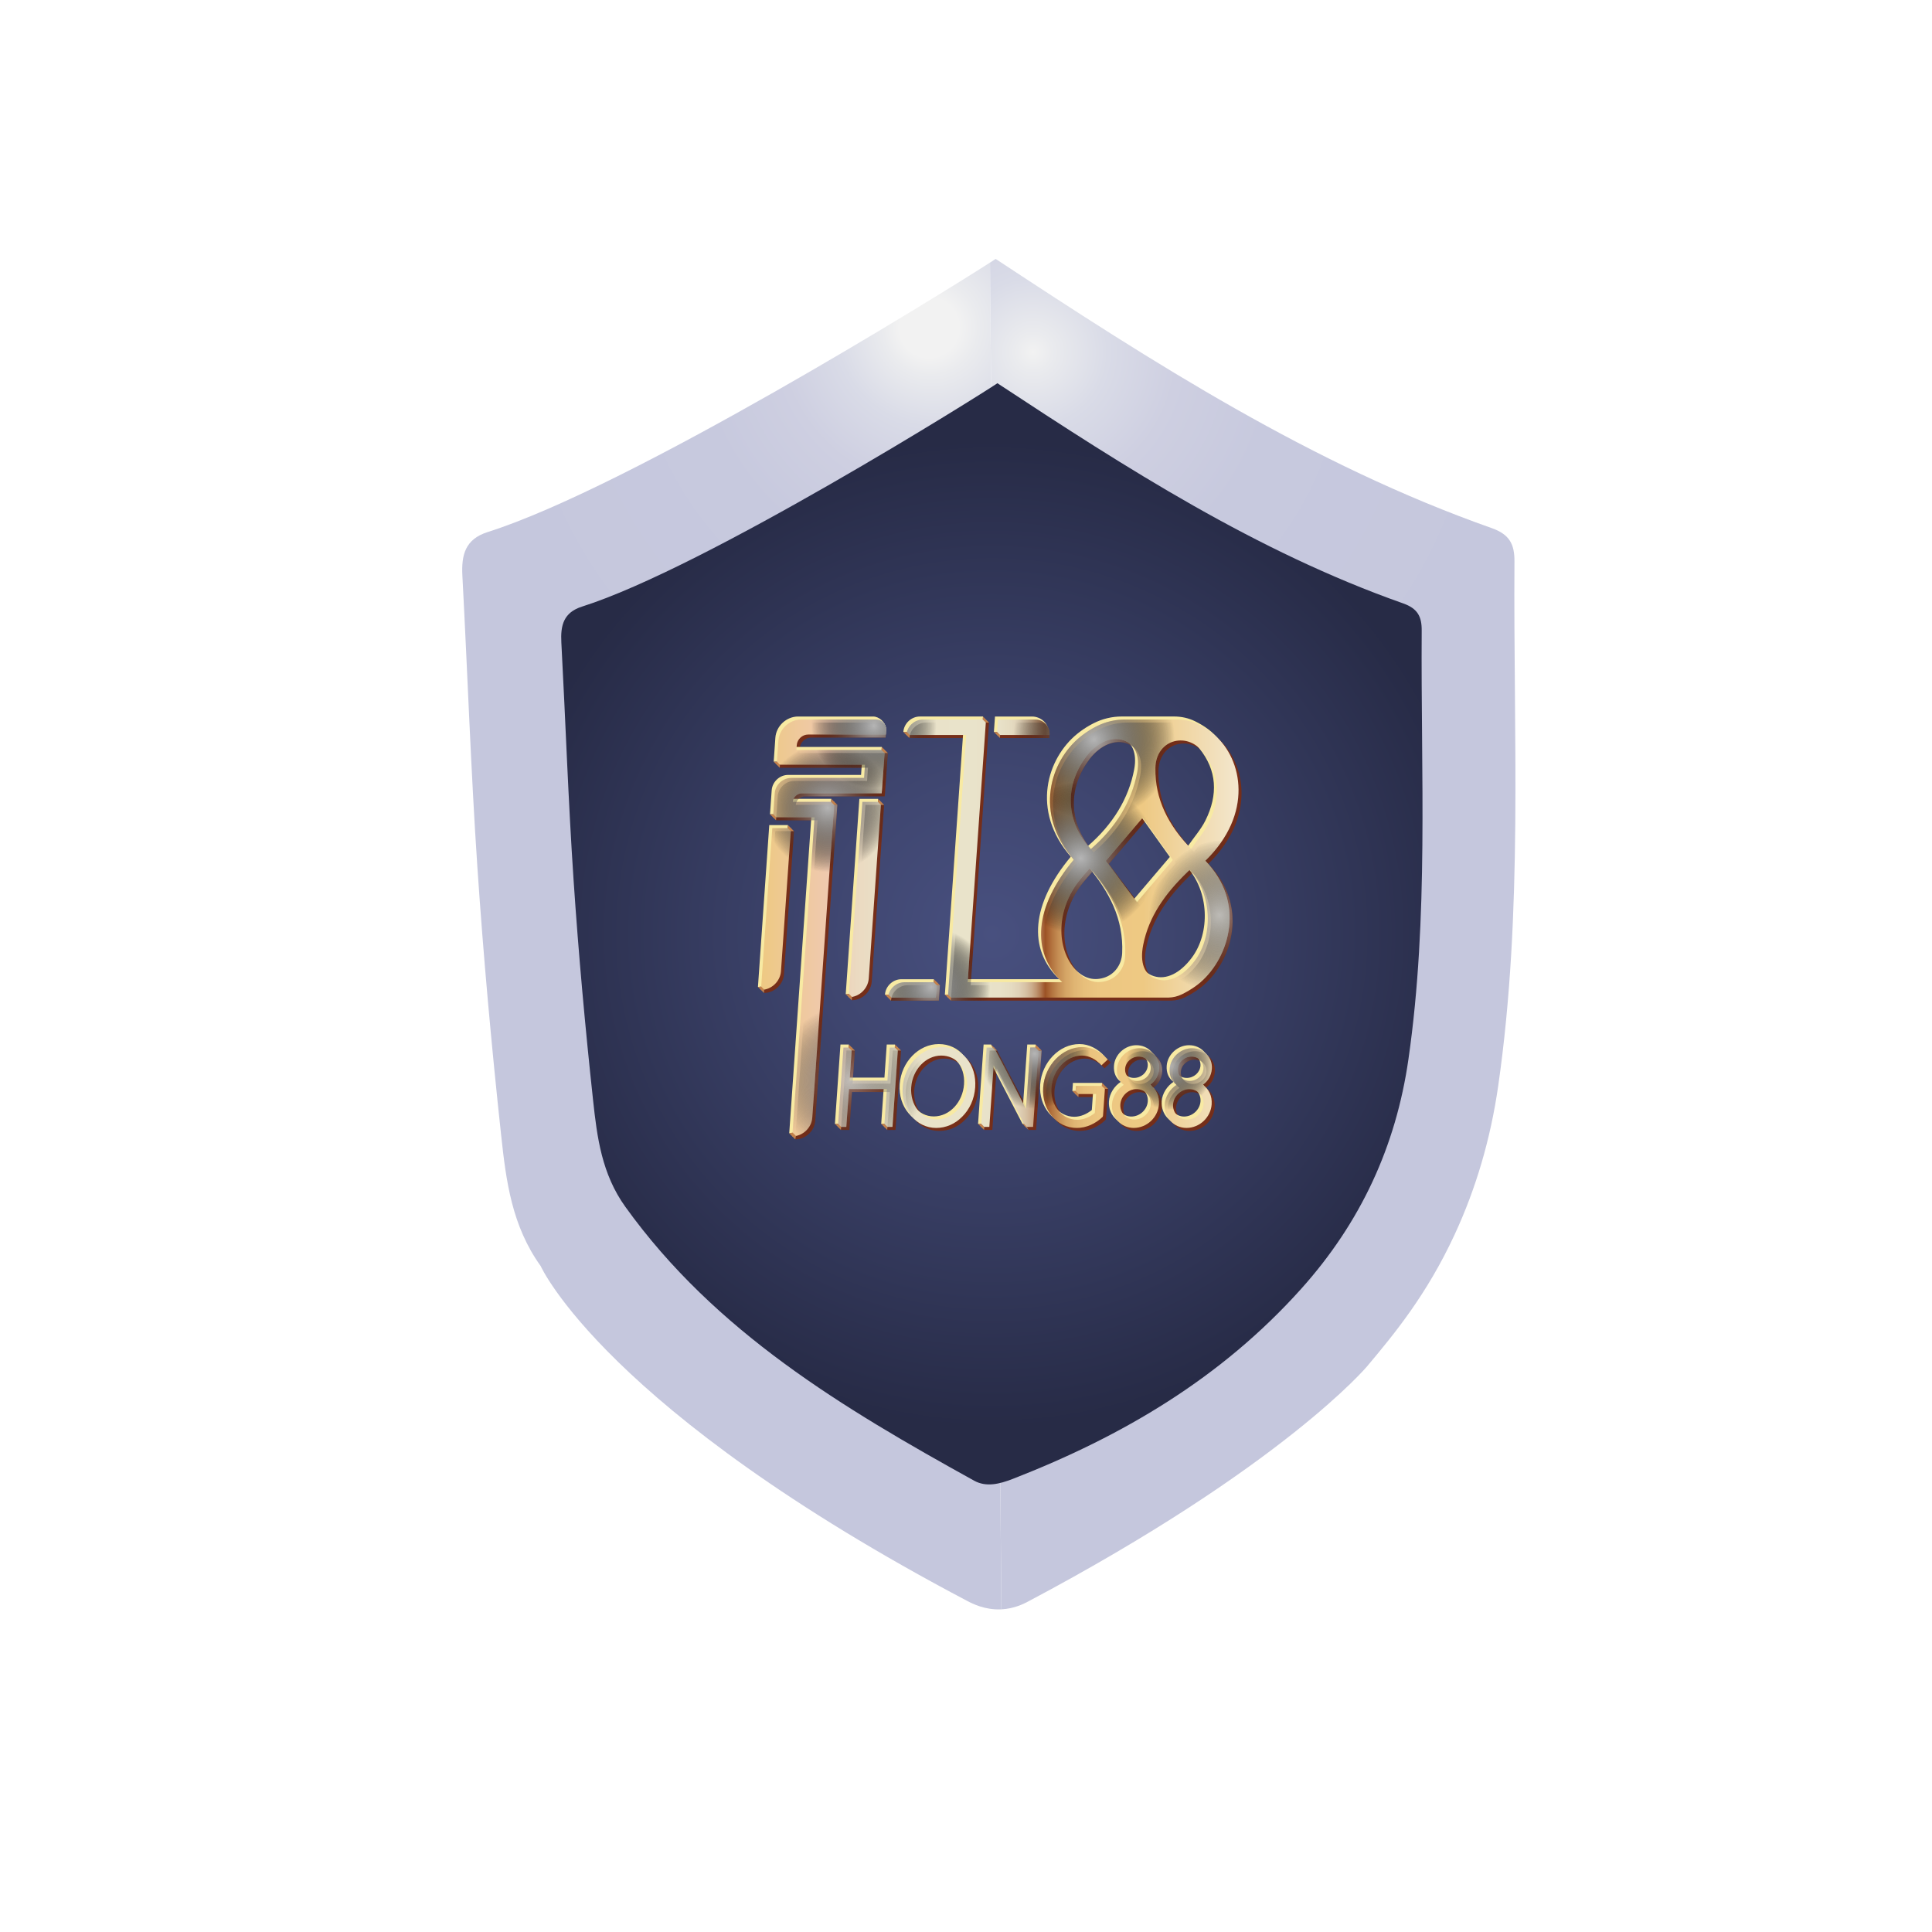 <?xml version="1.0" encoding="utf-8"?>
<!-- Generator: Adobe Illustrator 24.1.1, SVG Export Plug-In . SVG Version: 6.00 Build 0)  -->
<svg version="1.1" xmlns="http://www.w3.org/2000/svg" xmlns:xlink="http://www.w3.org/1999/xlink" x="0px" y="0px"
	 viewBox="0 0 1000 1000" style="enable-background:new 0 0 1000 1000;" xml:space="preserve">
<style type="text/css">
	.st0{fill:url(#SVGID_1_);}
	.st1{fill:url(#SVGID_2_);}
	.st2{fill:url(#SVGID_3_);}
	.st3{fill:#C4C6DC;}
	.st4{fill:#752E19;}
	.st5{fill:#F8EAA3;}
	.st6{fill:url(#SVGID_4_);}
	.st7{clip-path:url(#SVGID_6_);}
	.st8{fill:url(#SVGID_7_);}
	.st9{opacity:0.64;fill:url(#SVGID_8_);}
	.st10{fill:url(#SVGID_9_);}
	.st11{opacity:0.9;fill:url(#SVGID_10_);}
	.st12{fill:url(#SVGID_11_);}
	.st13{fill:url(#SVGID_12_);}
	.st14{fill:url(#SVGID_13_);}
	.st15{opacity:0.54;fill:url(#SVGID_14_);}
	.st16{fill:url(#SVGID_15_);}
	.st17{clip-path:url(#SVGID_17_);}
	.st18{fill:url(#SVGID_18_);}
	.st19{opacity:0.64;fill:url(#SVGID_19_);}
	.st20{fill:url(#SVGID_20_);}
	.st21{opacity:0.9;fill:url(#SVGID_21_);}
	.st22{fill:url(#SVGID_22_);}
	.st23{fill:url(#SVGID_23_);}
	.st24{fill:url(#SVGID_24_);}
	.st25{opacity:0.54;fill:url(#SVGID_25_);}
	.st26{fill:url(#SVGID_26_);}
	.st27{fill:#C3814B;}
</style>
<g id="Layer_2">
	
		<radialGradient id="SVGID_1_" cx="504.958" cy="166.153" r="265.481" fx="479.397" fy="169.799" gradientUnits="userSpaceOnUse">
		<stop  offset="0.03" style="stop-color:#F2F2F2"/>
		<stop  offset="0.034" style="stop-color:#F2F2F2"/>
		<stop  offset="0.058" style="stop-color:#F2F2F2"/>
		<stop  offset="0.093" style="stop-color:#EAEBEE"/>
		<stop  offset="0.196" style="stop-color:#D9DBE7"/>
		<stop  offset="0.323" style="stop-color:#CECFE1"/>
		<stop  offset="0.502" style="stop-color:#C7C9DE"/>
		<stop  offset="1" style="stop-color:#C5C7DD"/>
	</radialGradient>
	<path class="st0" d="M252.44,275.38c-11.72,3.71-13.68,11.91-13.11,22.64c2.68,50.31,4.38,100.68,7.77,150.94
		c3.13,46.33,7.32,92.62,12.31,138.79c2.54,23.52,5.49,46.73,20.45,67.56c0,0,33.09,74.36,220.74,173.32
		c2.9,1.53,9.24,4.7,17.4,4.37c0.1,0,0.2-0.01,0.3-0.02l-5.88-697.07C487.2,152.17,326.31,251.96,252.44,275.38z"/>
	<radialGradient id="SVGID_2_" cx="534.721" cy="182.227" r="265.175" gradientUnits="userSpaceOnUse">
		<stop  offset="0" style="stop-color:#F2F2F2"/>
		<stop  offset="0.037" style="stop-color:#EAEBEE"/>
		<stop  offset="0.146" style="stop-color:#D9DBE7"/>
		<stop  offset="0.282" style="stop-color:#CECFE1"/>
		<stop  offset="0.472" style="stop-color:#C7C9DE"/>
		<stop  offset="1" style="stop-color:#C5C7DD"/>
	</radialGradient>
	<path class="st1" d="M783.88,290.54c0.06-8.79-2.52-13.93-11.74-17.18c-92.97-32.78-175.17-85.58-256.8-139.35
		c-0.52,0.36-1.51,1.01-2.91,1.91l5.88,697.07c6.69-0.34,11.64-2.89,13.7-3.98c132.18-70.05,175.61-121.81,175.61-121.81
		c14.17-16.89,30.81-37,45.23-68.05c11.2-24.12,18.7-49.84,22.64-77.21C788.43,471.86,783.25,381.08,783.88,290.54z"/>
</g>
<g id="Layer_1">
	<radialGradient id="SVGID_3_" cx="513.378" cy="483.355" r="255.84" gradientUnits="userSpaceOnUse">
		<stop  offset="0" style="stop-color:#48507F"/>
		<stop  offset="0.331" style="stop-color:#3F4670"/>
		<stop  offset="0.968" style="stop-color:#282C48"/>
		<stop  offset="1" style="stop-color:#272B46"/>
	</radialGradient>
	<path class="st2" d="M516.26,198.36c66.76,43.97,133.98,87.15,210.01,113.96c7.54,2.66,9.65,6.87,9.6,14.05
		c-0.51,74.04,3.73,148.28-6.87,221.93c-6.46,44.91-24.63,84.36-55.5,118.79c-41.41,46.19-92.5,76.29-149.33,98.4
		c-6.72,2.61-13.66,4.4-19.96,0.91c-67.77-37.51-133.94-76.9-180.52-141.74c-12.23-17.03-14.65-36.01-16.72-55.25
		c-4.08-37.76-7.51-75.61-10.06-113.5c-2.77-41.1-4.16-82.29-6.36-123.43c-0.47-8.77,1.14-15.48,10.72-18.51
		C365.04,293.76,508.11,203.95,516.26,198.36z"/>
	<path class="st3" d="M505.1,231.2"/>
	<g>
		<g>
			<path class="st4" d="M440.86,517.71l7.07-101.11h9.68l-6.39,91.43C450.84,513.38,446.21,517.71,440.86,517.71z M460.9,560.88
				h-19.62l1.2-17.12h-4.34l-2.87,41.09h4.34l1.37-19.62h19.62l-1.37,19.62h4.28l2.87-41.09h-4.28L460.9,560.88z M537.36,374h-19.24
				l-0.56,7.99h25.62C543.49,377.57,541.77,374,537.36,374z M395.43,513.94L395.43,513.94c5.35,0,9.98-4.33,10.36-9.68l5.18-74.07
				h-9.68L395.43,513.94z M486.51,509.96h-16.81c-4.4,0-8.22,3.57-8.53,7.97h24.78L486.51,509.96z M416.63,412.19h41.28L458,411
				h0.04l1.49-21.26h-45.74l0.17-2.47c0.21-3.05,2.86-5.52,5.91-5.52l38.54-0.01l0.12-2.22c0.21-3.05-0.41-5.52-3.44-5.52h-38.86
				c-6.09,0-11.37,4.93-11.79,11.02l-0.86,12.36h45.7l-0.48,6.84h-37.73c-2.2,0-4.24,0.89-5.8,2.33c-1.54,1.46-2.57,3.44-2.73,5.64
				l-0.87,12.4h21.5l-11.55,165.14c5.35,0,9.98-4.33,10.36-9.68l10.87-155.46l0.56-7.99h-21.5
				C412.08,414.16,414.2,412.19,416.63,412.19z M628.81,554.75c-0.25,3.51-1.94,6.42-4.69,8.32c3.18,2.14,4.89,5.83,4.59,10.11
				c-0.47,6.66-6.15,12.19-13.04,12.19c-6.6,0-11.74-5.53-11.28-12.19c0.29-4.16,2.81-7.91,6.12-10.11c-2.54-1.9-3.77-4.7-3.52-8.32
				c0.41-5.83,5.68-10.64,11.57-10.64C624.74,544.11,629.22,548.92,628.81,554.75z M617.08,565.28c-4.22,0-8.04,3.57-8.34,7.91
				c-0.3,4.28,3.02,7.85,7.24,7.85c4.4,0,8.22-3.57,8.52-7.85C624.79,568.84,621.48,565.28,617.08,565.28z M618.25,548.45
				c-3.63,0-6.8,2.79-7.04,6.3c-0.25,3.51,2.53,6.3,6.16,6.3c3.69,0,6.85-2.79,7.1-6.3C624.72,551.24,621.94,548.45,618.25,548.45z
				 M506.32,564.32c-0.43,6.18-2.88,11.42-6.78,15.28c-3.65,3.69-8.31,5.77-13.43,5.77c-10.05,0-18.15-9.1-17.32-21.05
				c0.81-11.54,9.84-20.81,20.25-20.81C499.81,543.51,507.13,552.73,506.32,564.32z M498.31,552.25c-2.3-2.79-5.76-4.34-9.57-4.34
				c-7.97,0-14.9,7.25-15.54,16.41c-0.64,9.22,5.2,16.65,13.23,16.65c8.26,0,15.03-7.43,15.67-16.65
				C502.44,559.51,501.02,555.17,498.31,552.25z M601.52,554.75c-0.25,3.51-1.94,6.42-4.69,8.32c3.18,2.14,4.89,5.83,4.59,10.11
				c-0.47,6.66-6.15,12.19-13.04,12.19c-6.6,0-11.74-5.53-11.28-12.19c0.29-4.16,2.81-7.91,6.12-10.11c-2.54-1.9-3.77-4.7-3.52-8.32
				c0.41-5.83,5.68-10.64,11.57-10.64C597.45,544.11,601.93,548.92,601.52,554.75z M589.79,565.28c-4.22,0-8.04,3.57-8.34,7.91
				c-0.3,4.28,3.02,7.85,7.24,7.85c4.4,0,8.22-3.57,8.52-7.85C597.5,568.84,594.19,565.28,589.79,565.28z M590.96,548.45
				c-3.63,0-6.8,2.79-7.04,6.3c-0.25,3.51,2.53,6.3,6.16,6.3c3.69,0,6.85-2.79,7.1-6.3C597.43,551.24,594.65,548.45,590.96,548.45z
				 M625.44,447.1c20.83,21.34,12.66,49.69-2.48,62.86c-0.87,0.76-1.76,1.46-2.68,2.11c-2.17,1.54-4.48,2.92-6.9,4.11
				c-2.23,1.1-4.64,1.68-7.06,1.73c0,0,0,0.01,0,0.01h-0.23c-0.02,0-0.04,0-0.05,0h-37.83c-0.03,0-0.06,0-0.1,0h-75.94l9.51-135.94
				h-31c0.31-4.41,4.14-7.99,8.55-7.99h32.69l-9.51,135.96h48.95c-16.45-15.75-14.36-39,5.98-63.39
				c-20.91-24.11-12.09-51.03,3.29-63.56c0.44-0.36,0.88-0.7,1.34-1.05c2.23-1.69,4.64-3.18,7.18-4.47c4.57-2.33,9.58-3.5,14.57-3.5
				h27.1c3.81,0,7.51,0.83,10.84,2.46c2.46,1.2,4.77,2.6,6.89,4.2c0.55,0.42,1.09,0.86,1.62,1.31
				C644.82,394.67,650.3,422.86,625.44,447.1z M599.6,398.91c-0.34,16.35,6.68,29.73,18.46,42.03c3.2-4.6,6.73-8.62,8.97-13.1
				c6.66-13.35,6.02-26.06-3.21-37.43c-4.1-5.05-10.16-6.69-15.42-4.87C603.17,387.37,599.73,392.4,599.6,398.91z M593.02,424.82
				c-6.29,7.36-12.65,14.81-19.09,22.33c5.38,7.15,10.91,14.48,16.1,21.38c6.12-7.2,12.37-14.53,18.59-21.86
				C603.28,439.19,598,431.79,593.02,424.82z M566.03,441.17c13.18-11.33,21.33-24.86,24.15-39.86c1.58-8.42-1.02-14.5-7.11-16.59
				c-6.16-2.11-13.53,1.01-19.04,8.08c-0.33,0.43-0.62,0.87-0.94,1.31C552.43,409.07,553.48,427.05,566.03,441.17z M559.66,505
				c3.95,3.8,8.7,6.11,14.94,4.16c5.3-1.65,9.08-6.58,9.35-12.76c0.79-17.55-6.68-31.98-18.29-45.52c-2.39,2.84-4.49,5.09-6.29,7.52
				C548,473.74,548.11,493.94,559.66,505z M617.38,451.8c-0.52,0.4-1.06,0.99-1.51,1.42c-11.17,10.81-19.74,22.77-22.61,37.43
				c-1.8,9.23,0.53,15.6,6.98,17.7c6.53,2.13,13.74-1.55,19.66-9.41C629.78,485.81,628.89,464.28,617.38,451.8z M532.59,575.44
				l-16.51-31.69h-3.86l-2.87,41.09h4.28l2.23-31.87l16.5,31.87h3.92l2.87-41.09h-4.34L532.59,575.44z M561.51,547.91
				c3.75,0,7.36,1.9,10.17,5.05l3.25-3.03c-3.53-3.98-8.17-6.42-13.11-6.42c-10.41,0-19.51,9.45-20.32,20.99
				c-0.8,11.42,6.98,20.87,17.39,20.87c4.93,0,9.66-2.14,13.43-5.77l0.16-0.59l1.08-15.4h-15.1l-0.3,4.22h10.76l-0.69,9.81
				c-2.52,2.08-5.78,3.51-9.05,3.51c-8.03,0-14.04-7.55-13.4-16.65C546.43,555.23,553.48,547.91,561.51,547.91z"/>
			<path class="st5" d="M437.74,514.6l7.07-101.11h9.68l-6.39,91.43C447.73,510.26,443.09,514.6,437.74,514.6z M457.78,557.76
				h-19.62l1.2-17.12h-4.34l-2.87,41.09h4.34l1.37-19.62h19.62l-1.37,19.62h4.28l2.87-41.09h-4.28L457.78,557.76z M534.24,370.88
				H515l-0.56,7.99l28.15,0.01C542.9,374.46,538.65,370.88,534.24,370.88z M392.31,510.83L392.31,510.83
				c5.35,0,9.98-4.33,10.36-9.68l5.18-74.07h-9.68L392.31,510.83z M483.39,506.84h-16.81c-4.4,0-8.22,3.57-8.53,7.97h24.78
				L483.39,506.84z M413.52,409.07h41.28l0.08-1.19h0.04l1.49-21.26h-45.74l0.17-2.47c0.21-3.05,2.86-5.52,5.91-5.52h40.18l1.6-2.02
				c-0.33-2.77-3.52-5.74-6.56-5.74h-38.86c-6.09,0-11.37,4.93-11.79,11.02l-0.86,12.36h45.7l-0.48,6.84h-37.73
				c-2.2,0-4.24,0.89-5.8,2.33c-1.54,1.46-2.57,3.44-2.73,5.64l-0.87,12.4h21.5l-11.55,165.14c5.35,0,9.98-4.33,10.36-9.68
				l10.87-155.46l0.56-7.99h-21.5C408.97,411.05,411.08,409.07,413.52,409.07z M625.7,551.64c-0.25,3.51-1.94,6.42-4.69,8.32
				c3.18,2.14,4.89,5.83,4.59,10.11c-0.47,6.66-6.15,12.19-13.04,12.19c-6.6,0-11.74-5.53-11.28-12.19
				c0.29-4.16,2.81-7.91,6.12-10.11c-2.54-1.9-3.77-4.7-3.52-8.32c0.41-5.83,5.68-10.64,11.57-10.64
				C621.62,540.99,626.1,545.81,625.7,551.64z M613.96,562.16c-4.22,0-8.04,3.57-8.34,7.91c-0.3,4.28,3.02,7.85,7.24,7.85
				c4.4,0,8.22-3.57,8.52-7.85C621.68,565.73,618.36,562.16,613.96,562.16z M615.14,545.33c-3.63,0-6.8,2.79-7.04,6.3
				c-0.25,3.51,2.53,6.3,6.16,6.3c3.69,0,6.85-2.79,7.1-6.3C621.6,548.13,618.82,545.33,615.14,545.33z M503.21,561.21
				c-0.43,6.18-2.88,11.42-6.78,15.28c-3.65,3.69-8.31,5.77-13.43,5.77c-10.05,0-18.15-9.1-17.32-21.05
				c0.81-11.54,9.84-20.81,20.25-20.81C496.69,540.4,504.02,549.61,503.21,561.21z M495.19,549.14c-2.3-2.79-5.76-4.34-9.57-4.34
				c-7.97,0-14.9,7.25-15.54,16.41c-0.64,9.22,5.2,16.65,13.23,16.65c8.26,0,15.03-7.43,15.67-16.65
				C499.32,556.39,497.9,552.05,495.19,549.14z M598.41,551.64c-0.25,3.51-1.94,6.42-4.69,8.32c3.18,2.14,4.89,5.83,4.59,10.11
				c-0.47,6.66-6.14,12.19-13.04,12.19c-6.6,0-11.74-5.53-11.28-12.19c0.29-4.16,2.81-7.91,6.12-10.11c-2.54-1.9-3.77-4.7-3.52-8.32
				c0.41-5.83,5.68-10.64,11.57-10.64C594.33,540.99,598.81,545.81,598.41,551.64z M586.67,562.16c-4.22,0-8.04,3.57-8.34,7.91
				c-0.3,4.28,3.02,7.85,7.24,7.85c4.4,0,8.22-3.57,8.52-7.85C594.39,565.73,591.07,562.16,586.67,562.16z M587.85,545.33
				c-3.63,0-6.8,2.79-7.04,6.3c-0.25,3.51,2.53,6.3,6.16,6.3c3.69,0,6.85-2.79,7.1-6.3C594.31,548.13,591.53,545.33,587.85,545.33z
				 M622.33,443.98c20.84,21.34,12.67,49.69-2.48,62.86c-0.87,0.76-1.76,1.46-2.68,2.11c-2.17,1.54-4.48,2.92-6.9,4.11
				c-2.23,1.1-4.64,1.68-7.06,1.73c0,0,0,0.01,0,0.01h-0.23c-0.02,0-0.04,0-0.05,0h-37.83c-0.03,0-0.06,0-0.1,0h-75.94l9.51-135.94
				h-31c0.31-4.41,4.14-7.99,8.55-7.99h32.69l-9.51,135.96h48.95c-16.45-15.75-14.36-39,5.98-63.39
				c-20.91-24.11-12.09-51.03,3.29-63.56c0.44-0.36,0.88-0.7,1.34-1.05c2.23-1.69,4.64-3.18,7.18-4.47c4.57-2.33,9.58-3.5,14.57-3.5
				h27.1c3.81,0,7.51,0.83,10.84,2.46c2.46,1.2,4.77,2.6,6.89,4.2c0.55,0.42,1.09,0.86,1.62,1.31
				C641.7,391.56,647.19,419.74,622.33,443.98z M596.48,395.79c-0.34,16.35,6.68,29.73,18.46,42.03c3.2-4.6,6.73-8.62,8.97-13.1
				c6.66-13.35,6.02-26.06-3.21-37.43c-4.1-5.05-10.16-6.69-15.42-4.87C600.05,384.25,596.61,389.29,596.48,395.79z M589.9,421.7
				c-6.29,7.36-12.65,14.81-19.09,22.33c5.38,7.15,10.91,14.48,16.1,21.38c6.12-7.2,12.37-14.53,18.59-21.86
				C600.16,436.07,594.88,428.67,589.9,421.7z M562.91,438.06c13.18-11.33,21.33-24.86,24.15-39.86c1.58-8.42-1.02-14.5-7.11-16.59
				c-6.16-2.11-13.53,1.01-19.04,8.08c-0.33,0.43-0.62,0.87-0.94,1.31C549.31,405.96,550.36,423.94,562.91,438.06z M556.54,501.89
				c3.95,3.8,8.7,6.11,14.94,4.16c5.3-1.65,9.08-6.58,9.35-12.76c0.79-17.55-6.68-31.98-18.29-45.52c-2.39,2.84-4.49,5.09-6.29,7.52
				C544.88,470.63,544.99,490.82,556.54,501.89z M614.27,448.68c-0.52,0.4-1.06,0.99-1.51,1.42
				c-11.17,10.81-19.74,22.77-22.61,37.43c-1.8,9.23,0.53,15.6,6.98,17.7c6.53,2.13,13.74-1.55,19.66-9.41
				C626.66,482.7,625.77,461.17,614.27,448.68z M529.48,572.33l-16.51-31.69h-3.86l-2.87,41.09h4.28l2.23-31.87l16.5,31.87h3.92
				l2.87-41.09h-4.34L529.48,572.33z M558.4,544.8c3.75,0,7.36,1.9,10.17,5.05l3.25-3.03c-3.53-3.98-8.17-6.42-13.11-6.42
				c-10.41,0-19.51,9.45-20.32,20.99c-0.8,11.42,6.98,20.87,17.39,20.87c4.93,0,9.66-2.14,13.43-5.77l0.16-0.59l1.08-15.4h-15.1
				l-0.3,4.22h10.76l-0.69,9.81c-2.52,2.08-5.78,3.51-9.05,3.51c-8.03,0-14.04-7.55-13.4-16.65
				C543.32,552.11,550.37,544.8,558.4,544.8z"/>
			<linearGradient id="SVGID_4_" gradientUnits="userSpaceOnUse" x1="393.869" y1="480.302" x2="641.065" y2="480.302">
				<stop  offset="0" style="stop-color:#EEC983"/>
				<stop  offset="0.144" style="stop-color:#EFC9B0"/>
				<stop  offset="0.158" style="stop-color:#EECFB6"/>
				<stop  offset="0.202" style="stop-color:#EBDAC1"/>
				<stop  offset="0.264" style="stop-color:#E9E1C8"/>
				<stop  offset="0.436" style="stop-color:#E9E3CA"/>
				<stop  offset="0.501" style="stop-color:#E8E1C8"/>
				<stop  offset="0.524" style="stop-color:#E5DBC1"/>
				<stop  offset="0.541" style="stop-color:#DFD1B6"/>
				<stop  offset="0.554" style="stop-color:#D7C2A5"/>
				<stop  offset="0.566" style="stop-color:#CDAF8F"/>
				<stop  offset="0.576" style="stop-color:#C09773"/>
				<stop  offset="0.585" style="stop-color:#B17A53"/>
				<stop  offset="0.593" style="stop-color:#A05A2F"/>
				<stop  offset="0.596" style="stop-color:#9B5124"/>
				<stop  offset="0.596" style="stop-color:#9D5426"/>
				<stop  offset="0.609" style="stop-color:#B3733F"/>
				<stop  offset="0.623" style="stop-color:#C58E54"/>
				<stop  offset="0.638" style="stop-color:#D4A465"/>
				<stop  offset="0.657" style="stop-color:#E0B573"/>
				<stop  offset="0.679" style="stop-color:#E8C07C"/>
				<stop  offset="0.712" style="stop-color:#EDC782"/>
				<stop  offset="0.8" style="stop-color:#EEC983"/>
				<stop  offset="1" style="stop-color:#F3E7CE"/>
			</linearGradient>
			<path class="st6" d="M439.3,516.16l7.07-101.11h9.68l-6.39,91.43C449.28,511.82,444.65,516.16,439.3,516.16z M459.34,559.32
				h-19.62l1.2-17.12h-4.34l-2.87,41.09h4.34l1.37-19.62h19.62l-1.37,19.62h4.28l2.87-41.09h-4.28L459.34,559.32z M535.8,372.44
				h-19.24l-0.56,7.99h27.23C543.54,376.01,540.21,372.44,535.8,372.44z M393.87,512.38L393.87,512.38c5.35,0,9.98-4.33,10.36-9.68
				l5.18-74.07h-9.68L393.87,512.38z M484.95,508.4h-16.81c-4.4,0-8.22,3.57-8.53,7.97h24.78L484.95,508.4z M415.08,410.63h41.28
				l0.08-1.19h0.04l1.49-21.26h-45.74l0.17-2.47c0.21-3.05,2.86-5.52,5.91-5.52h40.18l0.16-2.24c0.21-3.05-2.08-5.52-5.11-5.52
				h-38.86c-6.09,0-11.37,4.93-11.79,11.02l-0.86,12.36h45.7l-0.48,6.84h-37.73c-2.2,0-4.24,0.89-5.8,2.33
				c-1.54,1.46-2.57,3.44-2.73,5.64l-0.87,12.4h21.5l-11.55,165.14c5.35,0,9.98-4.33,10.36-9.68l10.87-155.46l0.56-7.99h-21.5
				C410.53,412.61,412.64,410.63,415.08,410.63z M627.25,553.19c-0.25,3.51-1.94,6.42-4.69,8.32c3.18,2.14,4.89,5.83,4.59,10.11
				c-0.47,6.66-6.15,12.19-13.04,12.19c-6.6,0-11.74-5.53-11.28-12.19c0.29-4.16,2.81-7.91,6.12-10.11c-2.54-1.9-3.77-4.7-3.52-8.32
				c0.41-5.83,5.68-10.64,11.57-10.64C623.18,542.55,627.66,547.37,627.25,553.19z M615.52,563.72c-4.22,0-8.04,3.57-8.34,7.91
				c-0.3,4.28,3.02,7.85,7.24,7.85c4.4,0,8.22-3.57,8.52-7.85C623.24,567.29,619.92,563.72,615.52,563.72z M616.69,546.89
				c-3.63,0-6.8,2.79-7.04,6.3c-0.25,3.51,2.53,6.3,6.16,6.3c3.69,0,6.85-2.79,7.1-6.3C623.16,549.68,620.38,546.89,616.69,546.89z
				 M504.76,562.77c-0.43,6.18-2.88,11.42-6.78,15.28c-3.65,3.69-8.31,5.77-13.43,5.77c-10.05,0-18.15-9.1-17.32-21.05
				c0.81-11.54,9.84-20.81,20.25-20.81C498.25,541.96,505.57,551.17,504.76,562.77z M496.75,550.7c-2.3-2.79-5.76-4.34-9.57-4.34
				c-7.97,0-14.9,7.25-15.54,16.41c-0.64,9.22,5.2,16.65,13.23,16.65c8.26,0,15.03-7.43,15.67-16.65
				C500.88,557.95,499.46,553.61,496.75,550.7z M599.96,553.19c-0.25,3.51-1.94,6.42-4.69,8.32c3.18,2.14,4.89,5.83,4.59,10.11
				c-0.47,6.66-6.15,12.19-13.04,12.19c-6.6,0-11.74-5.53-11.28-12.19c0.29-4.16,2.81-7.91,6.12-10.11c-2.54-1.9-3.77-4.7-3.52-8.32
				c0.41-5.83,5.68-10.64,11.57-10.64C595.89,542.55,600.37,547.37,599.96,553.19z M588.23,563.72c-4.22,0-8.04,3.57-8.34,7.91
				c-0.3,4.28,3.02,7.85,7.24,7.85c4.4,0,8.22-3.57,8.52-7.85C595.95,567.29,592.63,563.72,588.23,563.72z M589.4,546.89
				c-3.63,0-6.8,2.79-7.04,6.3c-0.25,3.51,2.53,6.3,6.16,6.3c3.69,0,6.85-2.79,7.1-6.3C595.87,549.68,593.09,546.89,589.4,546.89z
				 M623.89,445.54c20.84,21.34,12.67,49.69-2.48,62.86c-0.87,0.76-1.76,1.46-2.68,2.11c-2.17,1.54-4.48,2.92-6.9,4.11
				c-2.23,1.1-4.64,1.68-7.06,1.73c0,0,0,0.01,0,0.01h-0.23c-0.02,0-0.04,0-0.05,0h-37.83c-0.03,0-0.06,0-0.1,0h-75.94l9.51-135.94
				h-31c0.31-4.41,4.14-7.99,8.55-7.99h32.69l-9.51,135.96h48.95c-16.45-15.75-14.36-39,5.98-63.39
				c-20.91-24.11-12.09-51.03,3.29-63.56c0.44-0.36,0.88-0.7,1.34-1.05c2.23-1.69,4.64-3.18,7.18-4.47c4.57-2.33,9.58-3.5,14.57-3.5
				h27.1c3.81,0,7.51,0.83,10.84,2.46c2.46,1.2,4.77,2.6,6.89,4.2c0.55,0.42,1.09,0.86,1.62,1.31
				C643.26,393.11,648.74,421.3,623.89,445.54z M598.04,397.35c-0.34,16.35,6.68,29.73,18.46,42.03c3.2-4.6,6.73-8.62,8.97-13.1
				c6.66-13.35,6.02-26.06-3.21-37.43c-4.1-5.05-10.16-6.69-15.42-4.87C601.61,385.81,598.17,390.84,598.04,397.35z M591.46,423.26
				c-6.29,7.36-12.65,14.81-19.09,22.33c5.38,7.15,10.91,14.48,16.1,21.38c6.12-7.2,12.37-14.53,18.59-21.86
				C601.72,437.63,596.44,430.23,591.46,423.26z M564.47,439.61c13.18-11.33,21.33-24.86,24.15-39.86
				c1.58-8.42-1.02-14.5-7.11-16.59c-6.16-2.11-13.53,1.01-19.04,8.08c-0.33,0.43-0.62,0.87-0.94,1.31
				C550.87,407.52,551.92,425.5,564.47,439.61z M558.1,503.45c3.95,3.8,8.7,6.11,14.94,4.16c5.3-1.65,9.08-6.58,9.35-12.76
				c0.79-17.55-6.68-31.98-18.29-45.52c-2.39,2.84-4.49,5.09-6.29,7.52C546.44,472.18,546.55,492.38,558.1,503.45z M615.83,450.24
				c-0.52,0.4-1.06,0.99-1.51,1.42c-11.17,10.81-19.74,22.77-22.61,37.43c-1.8,9.23,0.53,15.6,6.98,17.7
				c6.53,2.13,13.74-1.55,19.66-9.41C628.22,484.25,627.33,462.73,615.83,450.24z M531.04,573.89l-16.51-31.69h-3.86l-2.87,41.09
				h4.28l2.23-31.87l16.5,31.87h3.92l2.87-41.09h-4.34L531.04,573.89z M559.95,546.36c3.75,0,7.36,1.9,10.17,5.05l3.25-3.03
				c-3.53-3.98-8.17-6.42-13.11-6.42c-10.41,0-19.51,9.45-20.32,20.99c-0.8,11.42,6.98,20.87,17.39,20.87
				c4.93,0,9.66-2.14,13.43-5.77l0.16-0.59l1.08-15.4h-15.1l-0.3,4.22h10.76l-0.69,9.81c-2.52,2.08-5.78,3.51-9.05,3.51
				c-8.03,0-14.04-7.55-13.4-16.65C544.87,553.67,551.93,546.36,559.95,546.36z"/>
			<g>
				<defs>
					<path id="SVGID_5_" d="M439.3,516.16l7.07-101.11h9.68l-6.39,91.43C449.28,511.82,444.65,516.16,439.3,516.16z M459.34,559.32
						h-19.62l1.2-17.12h-4.34l-2.87,41.09h4.34l1.37-19.62h19.62l-1.37,19.62h4.28l2.87-41.09h-4.28L459.34,559.32z M535.8,372.44
						h-19.24l-0.56,7.99h27.23C543.54,376.01,540.21,372.44,535.8,372.44z M393.87,512.38L393.87,512.38
						c5.35,0,9.98-4.33,10.36-9.68l5.18-74.07h-9.68L393.87,512.38z M484.95,508.4h-16.81c-4.4,0-8.22,3.57-8.53,7.97h24.78
						L484.95,508.4z M415.08,410.63h41.28l0.08-1.19h0.04l1.49-21.26h-45.74l0.17-2.47c0.21-3.05,2.86-5.52,5.91-5.52h40.18
						l0.16-2.24c0.21-3.05-2.08-5.52-5.11-5.52h-38.86c-6.09,0-11.37,4.93-11.79,11.02l-0.86,12.36h45.7l-0.48,6.84h-37.73
						c-2.2,0-4.24,0.89-5.8,2.33c-1.54,1.46-2.57,3.44-2.73,5.64l-0.87,12.4h21.5l-11.55,165.14c5.35,0,9.98-4.33,10.36-9.68
						l10.87-155.46l0.56-7.99h-21.5C410.53,412.61,412.64,410.63,415.08,410.63z M627.25,553.19c-0.25,3.51-1.94,6.42-4.69,8.32
						c3.18,2.14,4.89,5.83,4.59,10.11c-0.47,6.66-6.15,12.19-13.04,12.19c-6.6,0-11.74-5.53-11.28-12.19
						c0.29-4.16,2.81-7.91,6.12-10.11c-2.54-1.9-3.77-4.7-3.52-8.32c0.41-5.83,5.68-10.64,11.57-10.64
						C623.18,542.55,627.66,547.37,627.25,553.19z M615.52,563.72c-4.22,0-8.04,3.57-8.34,7.91c-0.3,4.28,3.02,7.85,7.24,7.85
						c4.4,0,8.22-3.57,8.52-7.85C623.24,567.29,619.92,563.72,615.52,563.72z M616.69,546.89c-3.63,0-6.8,2.79-7.04,6.3
						c-0.25,3.51,2.53,6.3,6.16,6.3c3.69,0,6.85-2.79,7.1-6.3C623.16,549.68,620.38,546.89,616.69,546.89z M504.76,562.77
						c-0.43,6.18-2.88,11.42-6.78,15.28c-3.65,3.69-8.31,5.77-13.43,5.77c-10.05,0-18.15-9.1-17.32-21.05
						c0.81-11.54,9.84-20.81,20.25-20.81C498.25,541.96,505.57,551.17,504.76,562.77z M496.75,550.7c-2.3-2.79-5.76-4.34-9.57-4.34
						c-7.97,0-14.9,7.25-15.54,16.41c-0.64,9.22,5.2,16.65,13.23,16.65c8.26,0,15.03-7.43,15.67-16.65
						C500.88,557.95,499.46,553.61,496.75,550.7z M599.96,553.19c-0.25,3.51-1.94,6.42-4.69,8.32c3.18,2.14,4.89,5.83,4.59,10.11
						c-0.47,6.66-6.15,12.19-13.04,12.19c-6.6,0-11.74-5.53-11.28-12.19c0.29-4.16,2.81-7.91,6.12-10.11
						c-2.54-1.9-3.77-4.7-3.52-8.32c0.41-5.83,5.68-10.64,11.57-10.64C595.89,542.55,600.37,547.37,599.96,553.19z M588.23,563.72
						c-4.22,0-8.04,3.57-8.34,7.91c-0.3,4.28,3.02,7.85,7.24,7.85c4.4,0,8.22-3.57,8.52-7.85
						C595.95,567.29,592.63,563.72,588.23,563.72z M589.4,546.89c-3.63,0-6.8,2.79-7.04,6.3c-0.25,3.51,2.53,6.3,6.16,6.3
						c3.69,0,6.85-2.79,7.1-6.3C595.87,549.68,593.09,546.89,589.4,546.89z M623.89,445.54c20.84,21.34,12.67,49.69-2.48,62.86
						c-0.87,0.76-1.76,1.46-2.68,2.11c-2.17,1.54-4.48,2.92-6.9,4.11c-2.23,1.1-4.64,1.68-7.06,1.73c0,0,0,0.01,0,0.01h-0.23
						c-0.02,0-0.04,0-0.05,0h-37.83c-0.03,0-0.06,0-0.1,0h-75.94l9.51-135.94h-31c0.31-4.41,4.14-7.99,8.55-7.99h32.69l-9.51,135.96
						h48.95c-16.45-15.75-14.36-39,5.98-63.39c-20.91-24.11-12.09-51.03,3.29-63.56c0.44-0.36,0.88-0.7,1.34-1.05
						c2.23-1.69,4.64-3.18,7.18-4.47c4.57-2.33,9.58-3.5,14.57-3.5h27.1c3.81,0,7.51,0.83,10.84,2.46c2.46,1.2,4.77,2.6,6.89,4.2
						c0.55,0.42,1.09,0.86,1.62,1.31C643.26,393.11,648.74,421.3,623.89,445.54z M598.04,397.35c-0.34,16.35,6.68,29.73,18.46,42.03
						c3.2-4.6,6.73-8.62,8.97-13.1c6.66-13.35,6.02-26.06-3.21-37.43c-4.1-5.05-10.16-6.69-15.42-4.87
						C601.61,385.81,598.17,390.84,598.04,397.35z M591.46,423.26c-6.29,7.36-12.65,14.81-19.09,22.33
						c5.38,7.15,10.91,14.48,16.1,21.38c6.12-7.2,12.37-14.53,18.59-21.86C601.72,437.63,596.44,430.23,591.46,423.26z
						 M564.47,439.61c13.18-11.33,21.33-24.86,24.15-39.86c1.58-8.42-1.02-14.5-7.11-16.59c-6.16-2.11-13.53,1.01-19.04,8.08
						c-0.33,0.43-0.62,0.87-0.94,1.31C550.87,407.52,551.92,425.5,564.47,439.61z M558.1,503.45c3.95,3.8,8.7,6.11,14.94,4.16
						c5.3-1.65,9.08-6.58,9.35-12.76c0.79-17.55-6.68-31.98-18.29-45.52c-2.39,2.84-4.49,5.09-6.29,7.52
						C546.44,472.18,546.55,492.38,558.1,503.45z M615.83,450.24c-0.52,0.4-1.06,0.99-1.51,1.42
						c-11.17,10.81-19.74,22.77-22.61,37.43c-1.8,9.23,0.53,15.6,6.98,17.7c6.53,2.13,13.74-1.55,19.66-9.41
						C628.22,484.25,627.33,462.73,615.83,450.24z M531.04,573.89l-16.51-31.69h-3.86l-2.87,41.09h4.28l2.23-31.87l16.5,31.87h3.92
						l2.87-41.09h-4.34L531.04,573.89z M559.95,546.36c3.75,0,7.36,1.9,10.17,5.05l3.25-3.03c-3.53-3.98-8.17-6.42-13.11-6.42
						c-10.41,0-19.51,9.45-20.32,20.99c-0.8,11.42,6.98,20.87,17.39,20.87c4.93,0,9.66-2.14,13.43-5.77l0.16-0.59l1.08-15.4h-15.1
						l-0.3,4.22h10.76l-0.69,9.81c-2.52,2.08-5.78,3.51-9.05,3.51c-8.03,0-14.04-7.55-13.4-16.65
						C544.87,553.67,551.93,546.36,559.95,546.36z"/>
				</defs>
				<clipPath id="SVGID_6_">
					<use xlink:href="#SVGID_5_"  style="overflow:visible;"/>
				</clipPath>
				<g class="st7">
					<radialGradient id="SVGID_7_" cx="566.225" cy="382.715" r="41.834" gradientUnits="userSpaceOnUse">
						<stop  offset="4.878050e-03" style="stop-color:#B4B4B4"/>
						<stop  offset="0.1" style="stop-color:#A2A2A2;stop-opacity:0.904"/>
						<stop  offset="0.724" style="stop-color:#2E2E2E;stop-opacity:0.277"/>
						<stop  offset="1" style="stop-color:#000000;stop-opacity:0"/>
					</radialGradient>
					<circle class="st8" cx="566.22" cy="382.71" r="41.83"/>
					
						<radialGradient id="SVGID_8_" cx="1018.487" cy="36.715" r="64.635" gradientTransform="matrix(0.564 -0.016 -0.016 0.604 57.28 467.871)" gradientUnits="userSpaceOnUse">
						<stop  offset="4.878050e-03" style="stop-color:#B4B4B4"/>
						<stop  offset="0.1" style="stop-color:#A2A2A2;stop-opacity:0.904"/>
						<stop  offset="0.724" style="stop-color:#2E2E2E;stop-opacity:0.277"/>
						<stop  offset="1" style="stop-color:#000000;stop-opacity:0"/>
					</radialGradient>
					<path class="st9" d="M667.61,473.02c-0.56,21.55-17.34,39.48-37.47,40.04c-20.13,0.56-36-16.46-35.44-38.01
						c0.56-21.55,17.34-39.48,37.47-40.04C652.3,434.45,668.17,451.47,667.61,473.02z"/>
					<radialGradient id="SVGID_9_" cx="559.444" cy="444.224" r="39.63" gradientUnits="userSpaceOnUse">
						<stop  offset="4.878050e-03" style="stop-color:#B4B4B4"/>
						<stop  offset="0.1" style="stop-color:#A2A2A2;stop-opacity:0.904"/>
						<stop  offset="0.724" style="stop-color:#2E2E2E;stop-opacity:0.277"/>
						<stop  offset="1" style="stop-color:#000000;stop-opacity:0"/>
					</radialGradient>
					<circle class="st10" cx="559.44" cy="444.22" r="39.63"/>
					<radialGradient id="SVGID_10_" cx="428.482" cy="418.059" r="33.319" gradientUnits="userSpaceOnUse">
						<stop  offset="4.878050e-03" style="stop-color:#B4B4B4"/>
						<stop  offset="0.1" style="stop-color:#A2A2A2;stop-opacity:0.904"/>
						<stop  offset="0.724" style="stop-color:#2E2E2E;stop-opacity:0.277"/>
						<stop  offset="1" style="stop-color:#000000;stop-opacity:0"/>
					</radialGradient>
					<circle class="st11" cx="428.48" cy="418.06" r="33.32"/>
					<radialGradient id="SVGID_11_" cx="452.292" cy="375.658" r="32.388" gradientUnits="userSpaceOnUse">
						<stop  offset="4.878050e-03" style="stop-color:#B4B4B4"/>
						<stop  offset="0.1" style="stop-color:#A2A2A2;stop-opacity:0.904"/>
						<stop  offset="0.724" style="stop-color:#2E2E2E;stop-opacity:0.277"/>
						<stop  offset="1" style="stop-color:#000000;stop-opacity:0"/>
					</radialGradient>
					<circle class="st12" cx="452.29" cy="375.66" r="32.39"/>
					<radialGradient id="SVGID_12_" cx="535.529" cy="545.368" r="28.617" gradientUnits="userSpaceOnUse">
						<stop  offset="4.878050e-03" style="stop-color:#B4B4B4"/>
						<stop  offset="0.1" style="stop-color:#A2A2A2;stop-opacity:0.904"/>
						<stop  offset="0.724" style="stop-color:#2E2E2E;stop-opacity:0.277"/>
						<stop  offset="1" style="stop-color:#000000;stop-opacity:0"/>
					</radialGradient>
					<circle class="st13" cx="535.53" cy="545.37" r="28.62"/>
					<radialGradient id="SVGID_13_" cx="605.446" cy="551.571" r="22.838" gradientUnits="userSpaceOnUse">
						<stop  offset="4.878050e-03" style="stop-color:#B4B4B4"/>
						<stop  offset="0.1" style="stop-color:#A2A2A2;stop-opacity:0.904"/>
						<stop  offset="0.724" style="stop-color:#2E2E2E;stop-opacity:0.277"/>
						<stop  offset="1" style="stop-color:#000000;stop-opacity:0"/>
					</radialGradient>
					<circle class="st14" cx="605.45" cy="551.57" r="22.84"/>
					<radialGradient id="SVGID_14_" cx="439.72" cy="559.317" r="38.733" gradientUnits="userSpaceOnUse">
						<stop  offset="4.878050e-03" style="stop-color:#B4B4B4"/>
						<stop  offset="0.1" style="stop-color:#A2A2A2;stop-opacity:0.904"/>
						<stop  offset="0.724" style="stop-color:#2E2E2E;stop-opacity:0.277"/>
						<stop  offset="1" style="stop-color:#000000;stop-opacity:0"/>
					</radialGradient>
					<circle class="st15" cx="439.72" cy="559.32" r="38.73"/>
					<radialGradient id="SVGID_15_" cx="482.092" cy="510.802" r="30.428" gradientUnits="userSpaceOnUse">
						<stop  offset="4.878050e-03" style="stop-color:#B4B4B4"/>
						<stop  offset="0.1" style="stop-color:#A2A2A2;stop-opacity:0.904"/>
						<stop  offset="0.724" style="stop-color:#2E2E2E;stop-opacity:0.277"/>
						<stop  offset="1" style="stop-color:#000000;stop-opacity:0"/>
					</radialGradient>
					<circle class="st16" cx="482.09" cy="510.8" r="30.43"/>
				</g>
			</g>
			<g>
				<defs>
					<path id="SVGID_16_" d="M440.86,517.71l7.07-101.11h9.68l-6.39,91.43C450.84,513.38,446.21,517.71,440.86,517.71z
						 M460.9,560.88h-19.62l1.2-17.12h-4.34l-2.87,41.09h4.34l1.37-19.62h19.62l-1.37,19.62h4.28l2.87-41.09h-4.28L460.9,560.88z
						 M537.36,374h-19.24l-0.56,7.99h25.62C543.49,377.57,542.75,374.06,537.36,374z M395.43,513.94L395.43,513.94
						c5.35,0,9.98-4.33,10.36-9.68l5.18-74.07h-9.68L395.43,513.94z M486.51,509.96h-16.81c-4.4,0-8.22,3.57-8.53,7.97h24.78
						L486.51,509.96z M416.63,412.19h41.28L458,411h0.04l1.49-21.26h-45.74l0.17-2.47c0.21-3.05,2.86-5.52,5.91-5.52h38.54
						l0.16-2.24c0.21-3.05,0.11-5.62-3.48-5.52h-38.86c-6.09,0-11.37,4.93-11.79,11.02l-0.86,12.36h45.7l-0.48,6.84h-37.73
						c-2.2,0-4.24,0.89-5.8,2.33c-1.54,1.46-2.57,3.44-2.73,5.64l-0.87,12.4h21.5l-11.55,165.14c5.35,0,9.98-4.33,10.36-9.68
						l10.87-155.46l0.56-7.99h-21.5C412.08,414.16,414.2,412.19,416.63,412.19z M628.81,554.75c-0.25,3.51-1.94,6.42-4.69,8.32
						c3.18,2.14,4.89,5.83,4.59,10.11c-0.47,6.66-6.15,12.19-13.04,12.19c-6.6,0-11.74-5.53-11.28-12.19
						c0.29-4.16,2.81-7.91,6.12-10.11c-2.54-1.9-3.77-4.7-3.52-8.32c0.41-5.83,5.68-10.64,11.57-10.64
						C624.74,544.11,629.22,548.92,628.81,554.75z M617.08,565.28c-4.22,0-8.04,3.57-8.34,7.91c-0.3,4.28,3.02,7.85,7.24,7.85
						c4.4,0,8.22-3.57,8.52-7.85C624.79,568.84,621.48,565.28,617.08,565.28z M618.25,548.45c-3.63,0-6.8,2.79-7.04,6.3
						c-0.25,3.51,2.53,6.3,6.16,6.3c3.69,0,6.85-2.79,7.1-6.3C624.72,551.24,621.94,548.45,618.25,548.45z M506.32,564.32
						c-0.43,6.18-2.88,11.42-6.78,15.28c-3.65,3.69-8.31,5.77-13.43,5.77c-10.05,0-18.15-9.1-17.32-21.05
						c0.81-11.54,9.84-20.81,20.25-20.81C499.81,543.51,507.13,552.73,506.32,564.32z M498.31,552.25c-2.3-2.79-5.76-4.34-9.57-4.34
						c-7.97,0-14.9,7.25-15.54,16.41c-0.64,9.22,5.2,16.65,13.23,16.65c8.26,0,15.03-7.43,15.67-16.65
						C502.44,559.51,501.02,555.17,498.31,552.25z M601.52,554.75c-0.25,3.51-1.94,6.42-4.69,8.32c3.18,2.14,4.89,5.83,4.59,10.11
						c-0.47,6.66-6.15,12.19-13.04,12.19c-6.6,0-11.74-5.53-11.28-12.19c0.29-4.16,2.81-7.91,6.12-10.11
						c-2.54-1.9-3.77-4.7-3.52-8.32c0.41-5.83,5.68-10.64,11.57-10.64C597.45,544.11,601.93,548.92,601.52,554.75z M589.79,565.28
						c-4.22,0-8.04,3.57-8.34,7.91c-0.3,4.28,3.02,7.85,7.24,7.85c4.4,0,8.22-3.57,8.52-7.85
						C597.5,568.84,594.19,565.28,589.79,565.28z M590.96,548.45c-3.63,0-6.8,2.79-7.04,6.3c-0.25,3.51,2.53,6.3,6.16,6.3
						c3.69,0,6.85-2.79,7.1-6.3C597.43,551.24,594.65,548.45,590.96,548.45z M625.44,447.1c20.83,21.34,12.66,49.69-2.48,62.86
						c-0.87,0.76-1.76,1.46-2.68,2.11c-2.17,1.54-4.48,2.92-6.9,4.11c-2.23,1.1-4.64,1.68-7.06,1.73c0,0,0,0.01,0,0.01h-0.23
						c-0.02,0-0.04,0-0.05,0h-37.83c-0.03,0-0.06,0-0.1,0h-75.94l9.51-135.94h-31c0.31-4.41,4.14-7.99,8.55-7.99h32.69l-9.51,135.96
						h48.95c-16.45-15.75-14.36-39,5.98-63.39c-20.91-24.11-12.09-51.03,3.29-63.56c0.44-0.36,0.88-0.7,1.34-1.05
						c2.23-1.69,4.64-3.18,7.18-4.47c4.57-2.33,9.58-3.5,14.57-3.5h27.1c3.81,0,7.51,0.83,10.84,2.46c2.46,1.2,4.77,2.6,6.89,4.2
						c0.55,0.42,1.09,0.86,1.62,1.31C644.82,394.67,650.3,422.86,625.44,447.1z M599.6,398.91c-0.34,16.35,6.68,29.73,18.46,42.03
						c3.2-4.6,6.73-8.62,8.97-13.1c6.66-13.35,6.02-26.06-3.21-37.43c-4.1-5.05-10.16-6.69-15.42-4.87
						C603.17,387.37,599.73,392.4,599.6,398.91z M593.02,424.82c-6.29,7.36-12.65,14.81-19.09,22.33
						c5.38,7.15,10.91,14.48,16.1,21.38c6.12-7.2,12.37-14.53,18.59-21.86C603.28,439.19,598,431.79,593.02,424.82z M566.03,441.17
						c13.18-11.33,21.33-24.86,24.15-39.86c1.58-8.42-1.02-14.5-7.11-16.59c-6.16-2.11-13.53,1.01-19.04,8.08
						c-0.33,0.43-0.62,0.87-0.94,1.31C552.43,409.07,553.48,427.05,566.03,441.17z M559.66,505c3.95,3.8,8.7,6.11,14.94,4.16
						c5.3-1.65,9.08-6.58,9.35-12.76c0.79-17.55-6.68-31.98-18.29-45.52c-2.39,2.84-4.49,5.09-6.29,7.52
						C548,473.74,548.11,493.94,559.66,505z M617.38,451.8c-0.52,0.4-1.06,0.99-1.51,1.42c-11.17,10.81-19.74,22.77-22.61,37.43
						c-1.8,9.23,0.53,15.6,6.98,17.7c6.53,2.13,13.74-1.55,19.66-9.41C629.78,485.81,628.89,464.28,617.38,451.8z M532.59,575.44
						l-16.51-31.69h-3.86l-2.87,41.09h4.28l2.23-31.87l16.5,31.87h3.92l2.87-41.09h-4.34L532.59,575.44z M561.51,547.91
						c3.75,0,7.36,1.9,10.17,5.05l3.25-3.03c-3.53-3.98-8.17-6.42-13.11-6.42c-10.41,0-19.51,9.45-20.32,20.99
						c-0.8,11.42,6.98,20.87,17.39,20.87c4.93,0,9.66-2.14,13.43-5.77l0.16-0.59l1.08-15.4h-15.1l-0.3,4.22h10.76l-0.69,9.81
						c-2.52,2.08-5.78,3.51-9.05,3.51c-8.03,0-14.04-7.55-13.4-16.65C546.43,555.23,553.48,547.91,561.51,547.91z"/>
				</defs>
				<clipPath id="SVGID_17_">
					<use xlink:href="#SVGID_16_"  style="overflow:visible;"/>
				</clipPath>
				<g class="st17">
					<radialGradient id="SVGID_18_" cx="566.225" cy="382.715" r="41.834" gradientUnits="userSpaceOnUse">
						<stop  offset="4.878050e-03" style="stop-color:#B4B4B4"/>
						<stop  offset="0.1" style="stop-color:#A2A2A2;stop-opacity:0.904"/>
						<stop  offset="0.724" style="stop-color:#2E2E2E;stop-opacity:0.277"/>
						<stop  offset="1" style="stop-color:#000000;stop-opacity:0"/>
					</radialGradient>
					<circle class="st18" cx="566.22" cy="382.71" r="41.83"/>
					
						<radialGradient id="SVGID_19_" cx="1018.487" cy="36.715" r="64.635" gradientTransform="matrix(0.564 -0.016 -0.016 0.604 57.28 467.871)" gradientUnits="userSpaceOnUse">
						<stop  offset="4.878050e-03" style="stop-color:#B4B4B4"/>
						<stop  offset="0.1" style="stop-color:#A2A2A2;stop-opacity:0.904"/>
						<stop  offset="0.724" style="stop-color:#2E2E2E;stop-opacity:0.277"/>
						<stop  offset="1" style="stop-color:#000000;stop-opacity:0"/>
					</radialGradient>
					<path class="st19" d="M667.61,473.02c-0.56,21.55-17.34,39.48-37.47,40.04c-20.13,0.56-36-16.46-35.44-38.01
						c0.56-21.55,17.34-39.48,37.47-40.04C652.3,434.45,668.17,451.47,667.61,473.02z"/>
					<radialGradient id="SVGID_20_" cx="559.444" cy="444.224" r="39.63" gradientUnits="userSpaceOnUse">
						<stop  offset="4.878050e-03" style="stop-color:#B4B4B4"/>
						<stop  offset="0.1" style="stop-color:#A2A2A2;stop-opacity:0.904"/>
						<stop  offset="0.724" style="stop-color:#2E2E2E;stop-opacity:0.277"/>
						<stop  offset="1" style="stop-color:#000000;stop-opacity:0"/>
					</radialGradient>
					<circle class="st20" cx="559.44" cy="444.22" r="39.63"/>
					<radialGradient id="SVGID_21_" cx="428.482" cy="418.059" r="33.319" gradientUnits="userSpaceOnUse">
						<stop  offset="4.878050e-03" style="stop-color:#B4B4B4"/>
						<stop  offset="0.1" style="stop-color:#A2A2A2;stop-opacity:0.904"/>
						<stop  offset="0.724" style="stop-color:#2E2E2E;stop-opacity:0.277"/>
						<stop  offset="1" style="stop-color:#000000;stop-opacity:0"/>
					</radialGradient>
					<circle class="st21" cx="428.48" cy="418.06" r="33.32"/>
					<radialGradient id="SVGID_22_" cx="452.292" cy="375.658" r="32.388" gradientUnits="userSpaceOnUse">
						<stop  offset="4.878050e-03" style="stop-color:#B4B4B4"/>
						<stop  offset="0.1" style="stop-color:#A2A2A2;stop-opacity:0.904"/>
						<stop  offset="0.724" style="stop-color:#2E2E2E;stop-opacity:0.277"/>
						<stop  offset="1" style="stop-color:#000000;stop-opacity:0"/>
					</radialGradient>
					<circle class="st22" cx="452.29" cy="375.66" r="32.39"/>
					<radialGradient id="SVGID_23_" cx="535.529" cy="545.368" r="28.617" gradientUnits="userSpaceOnUse">
						<stop  offset="4.878050e-03" style="stop-color:#B4B4B4"/>
						<stop  offset="0.1" style="stop-color:#A2A2A2;stop-opacity:0.904"/>
						<stop  offset="0.724" style="stop-color:#2E2E2E;stop-opacity:0.277"/>
						<stop  offset="1" style="stop-color:#000000;stop-opacity:0"/>
					</radialGradient>
					<circle class="st23" cx="535.53" cy="545.37" r="28.62"/>
					<radialGradient id="SVGID_24_" cx="605.446" cy="551.571" r="22.838" gradientUnits="userSpaceOnUse">
						<stop  offset="4.878050e-03" style="stop-color:#B4B4B4"/>
						<stop  offset="0.1" style="stop-color:#A2A2A2;stop-opacity:0.904"/>
						<stop  offset="0.724" style="stop-color:#2E2E2E;stop-opacity:0.277"/>
						<stop  offset="1" style="stop-color:#000000;stop-opacity:0"/>
					</radialGradient>
					<circle class="st24" cx="605.45" cy="551.57" r="22.84"/>
					<radialGradient id="SVGID_25_" cx="439.72" cy="559.317" r="38.733" gradientUnits="userSpaceOnUse">
						<stop  offset="4.878050e-03" style="stop-color:#B4B4B4"/>
						<stop  offset="0.1" style="stop-color:#A2A2A2;stop-opacity:0.904"/>
						<stop  offset="0.724" style="stop-color:#2E2E2E;stop-opacity:0.277"/>
						<stop  offset="1" style="stop-color:#000000;stop-opacity:0"/>
					</radialGradient>
					<circle class="st25" cx="439.72" cy="559.32" r="38.73"/>
					<radialGradient id="SVGID_26_" cx="482.092" cy="510.802" r="30.428" gradientUnits="userSpaceOnUse">
						<stop  offset="4.878050e-03" style="stop-color:#B4B4B4"/>
						<stop  offset="0.1" style="stop-color:#A2A2A2;stop-opacity:0.904"/>
						<stop  offset="0.724" style="stop-color:#2E2E2E;stop-opacity:0.277"/>
						<stop  offset="1" style="stop-color:#000000;stop-opacity:0"/>
					</radialGradient>
					<circle class="st26" cx="482.09" cy="510.8" r="30.43"/>
				</g>
			</g>
		</g>
		<g>
			<polygon class="st27" points="400.46,394.26 402.13,394.26 403.68,395.83 403.58,397.38 			"/>
			<polygon class="st27" points="467.56,378.87 469.38,378.86 470.94,380.44 470.67,381.98 			"/>
			<polygon class="st27" points="514.44,378.87 516.11,378.87 517.66,380.43 517.56,381.98 			"/>
			<polygon class="st27" points="398.56,421.47 400.23,421.47 401.78,423.03 401.67,424.59 			"/>
			<polygon class="st27" points="392.31,510.83 394,510.66 395.54,512.24 395.43,513.94 			"/>
			<polygon class="st27" points="408.51,586.61 410.2,586.2 411.99,587.98 411.62,589.73 			"/>
			<polygon class="st27" points="432.15,581.72 433.8,581.71 435.37,583.28 435.26,584.84 			"/>
			<polygon class="st27" points="456.11,581.72 457.77,581.71 459.33,583.28 459.22,584.84 			"/>
			<polygon class="st27" points="506.23,581.72 507.9,581.7 509.46,583.28 509.34,584.84 			"/>
			<polygon class="st27" points="529.24,581.72 529.99,581.72 531.55,583.3 532.35,584.84 			"/>
			<polygon class="st27" points="555.04,564.72 556.72,564.7 558.27,566.27 558.16,567.83 			"/>
			<polygon class="st27" points="437.74,514.6 439.42,514.43 440.99,516.01 440.86,517.71 			"/>
			<polygon class="st27" points="458.05,514.81 459.88,514.8 461.43,516.37 461.17,517.93 			"/>
			<polygon class="st27" points="489.05,514.81 490.7,514.81 492.28,516.37 492.17,517.93 			"/>
			<polygon class="st27" points="407.85,427.07 407.74,428.62 409.3,430.19 410.96,430.19 			"/>
			<polygon class="st27" points="430.29,413.49 430.18,415.03 431.74,416.6 433.41,416.6 			"/>
			<polygon class="st27" points="454.5,413.48 454.39,415.04 455.95,416.6 457.61,416.6 			"/>
			<polygon class="st27" points="483.39,506.84 483.28,508.39 484.83,509.96 486.51,509.96 			"/>
			<polygon class="st27" points="439.36,540.64 439.24,542.18 440.83,543.74 442.48,543.75 			"/>
			<polygon class="st27" points="463.26,540.64 463.14,542.19 464.71,543.74 466.38,543.75 			"/>
			<polygon class="st27" points="536.03,540.64 535.93,542.18 537.49,543.74 539.15,543.75 			"/>
			<polygon class="st27" points="570.44,560.5 570.31,562.07 571.89,563.61 573.55,563.61 			"/>
			<polygon class="st27" points="512.96,540.64 513.78,542.19 515.33,543.74 516.08,543.75 			"/>
			<polygon class="st27" points="456.41,386.62 456.28,388.18 457.86,389.75 459.53,389.74 			"/>
			<polygon class="st27" points="508.8,370.88 508.69,372.44 510.25,373.99 511.91,374 			"/>
		</g>
	</g>
</g>
</svg>
